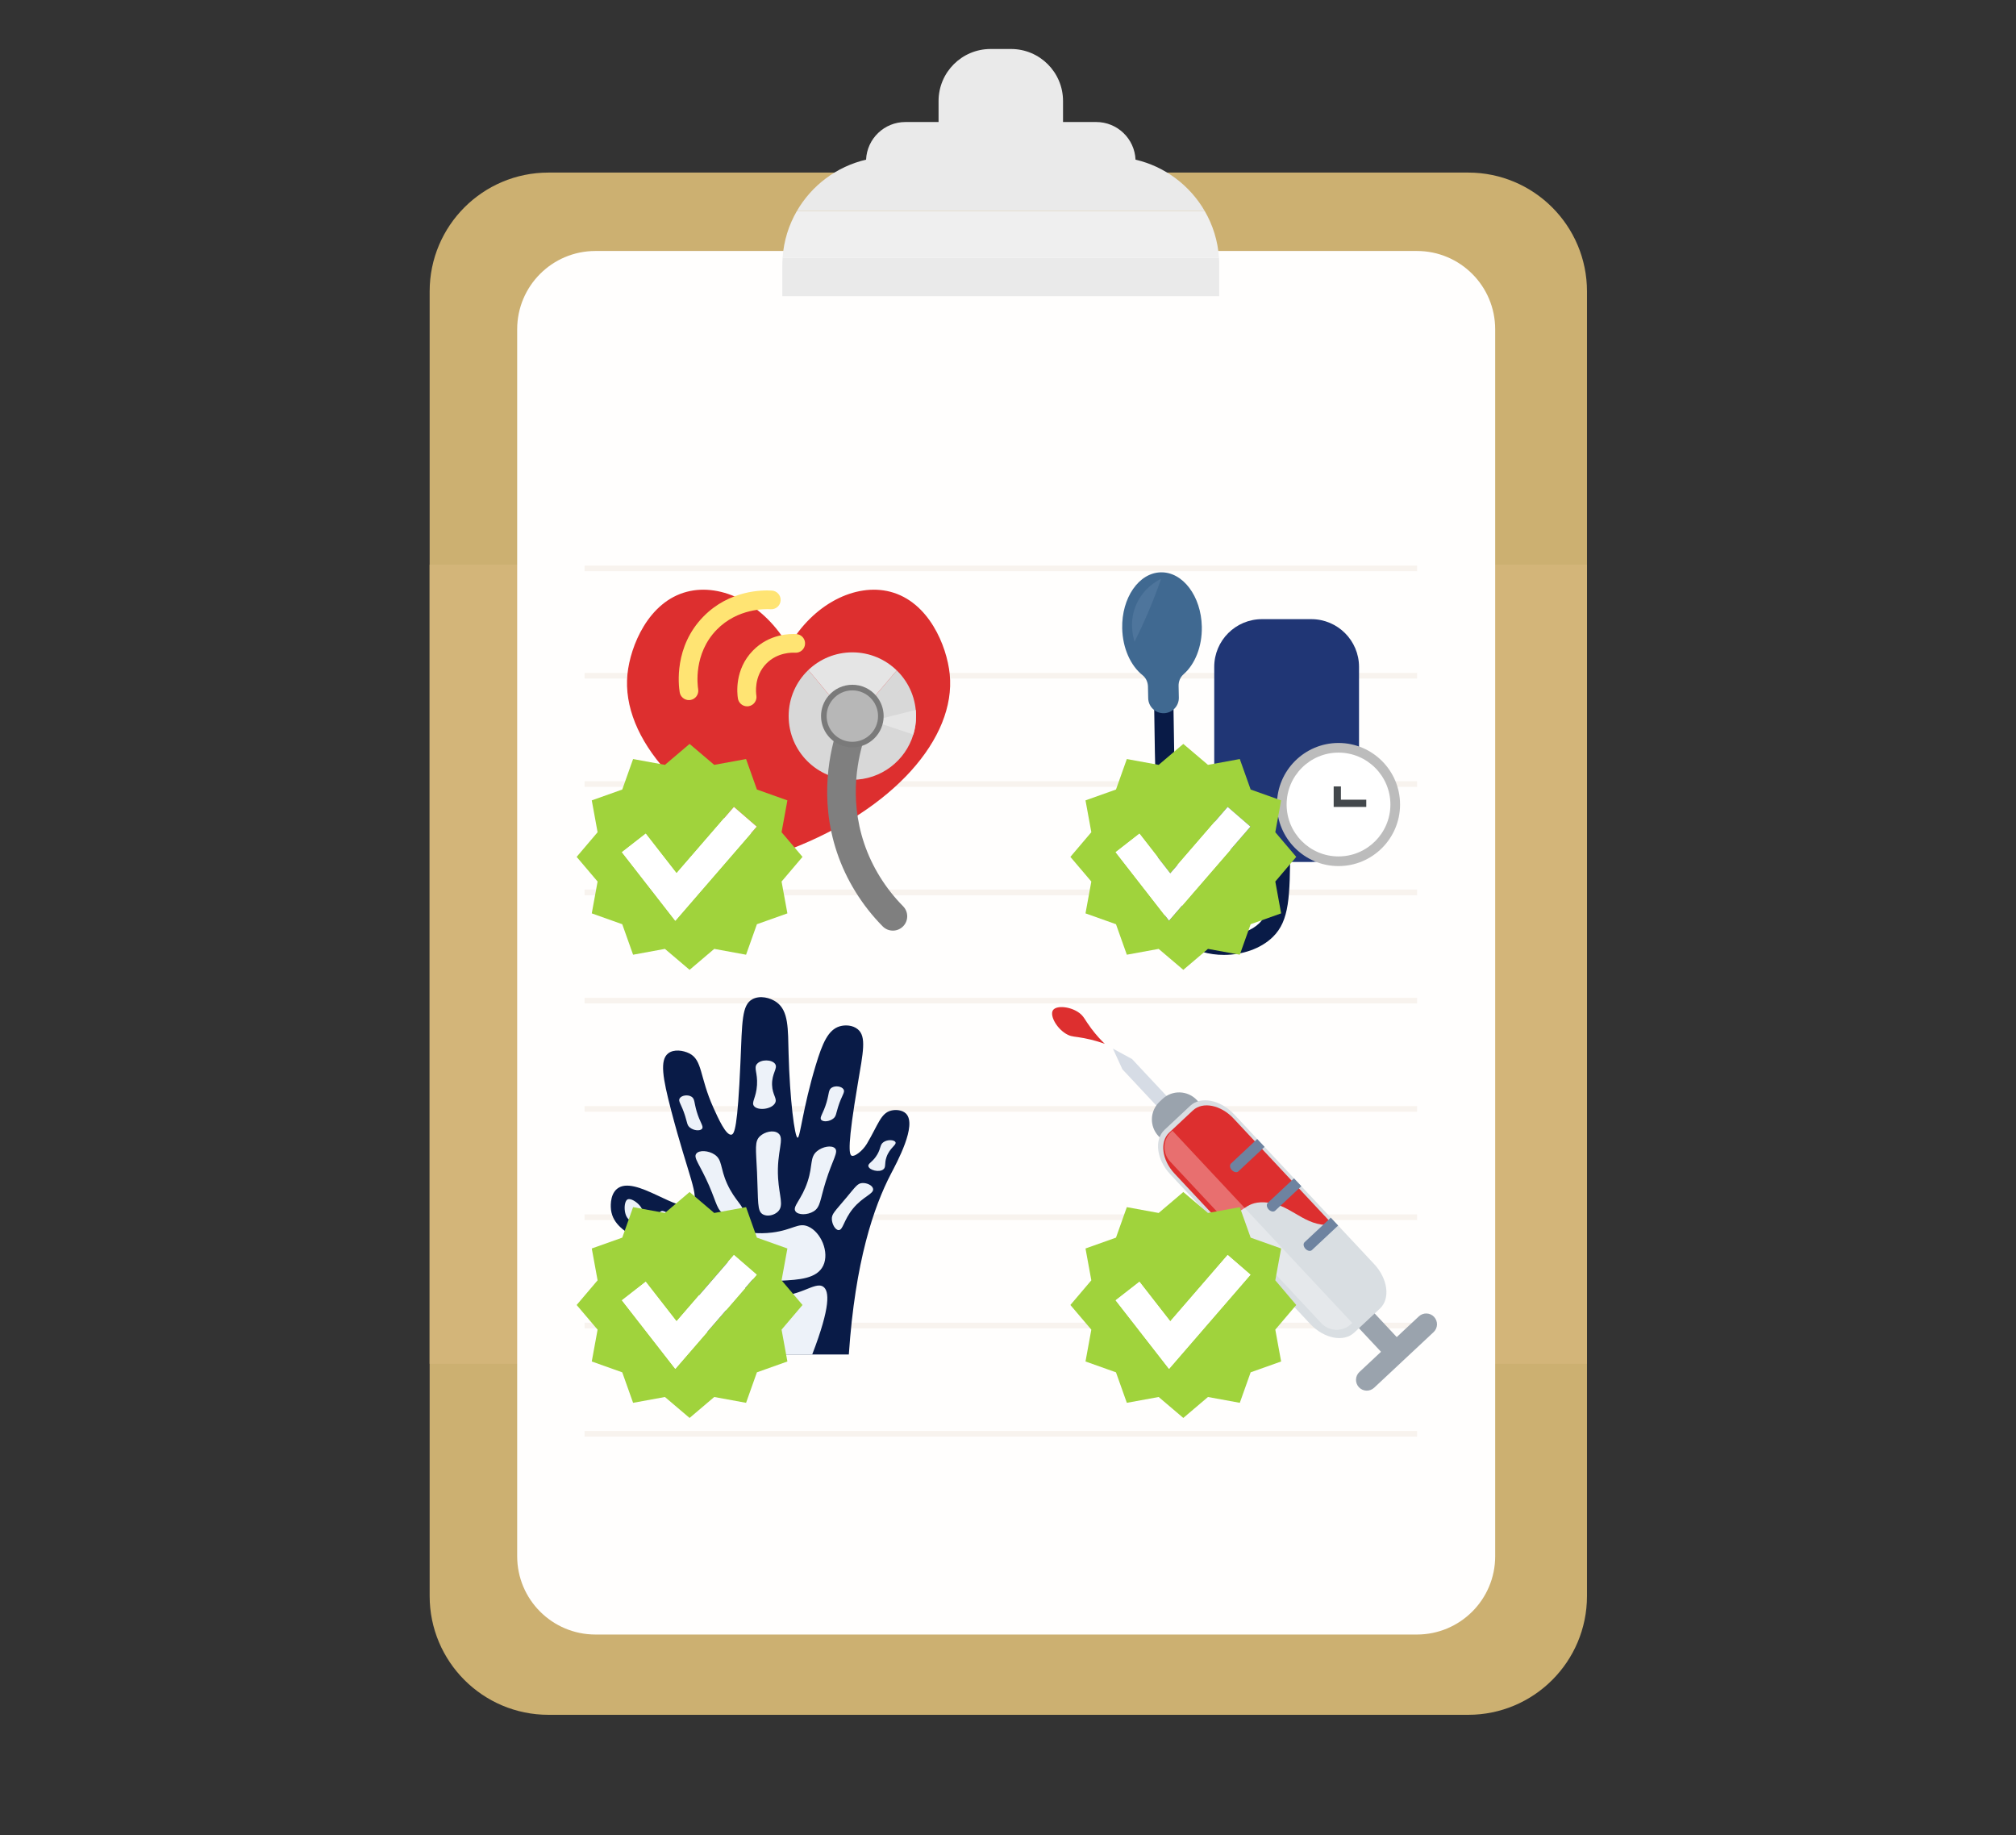 <?xml version="1.0" encoding="utf-8"?>
<!-- Generator: Adobe Illustrator 24.0.2, SVG Export Plug-In . SVG Version: 6.00 Build 0)  -->
<svg version="1.1" id="Layer_1" xmlns="http://www.w3.org/2000/svg" xmlns:xlink="http://www.w3.org/1999/xlink" x="0px" y="0px"
	 viewBox="0 0 1080 983" style="enable-background:new 0 0 1080 983;" xml:space="preserve">
<rect x="0" y="0" width="1080" height="983" fill="#333333" stroke="none"/>
<style type="text/css">
	.st0{fill:#CCB071;}
	.st1{fill:#D3B579;}
	.st2{fill:#FFFEFD;}
	.st3{opacity:0.26;}
	.st4{fill:#E5D3C3;}
	.st5{fill:#EAEAEA;}
	.st6{fill:#EFEFEF;}
	.st7{fill:#DD2F2F;}
	.st8{fill:#D8D8D8;}
	.st9{fill:#7F7F7F;}
	.st10{fill:#E5E5E5;}
	.st11{fill:#FFE473;}
	.st12{fill:#B7B7B7;}
	.st13{fill:#7A7A7A;}
	.st14{fill:#091B47;}
	.st15{fill:#203675;}
	.st16{fill:#406991;}
	.st17{fill:#FFFFFF;}
	.st18{fill:#BCBCBC;}
	.st19{fill:#43484C;}
	.st20{opacity:0.12;}
	.st21{fill:#BECDEA;}
	.st22{fill:#D6DCE5;}
	.st23{fill:#9AA3AD;}
	.st24{fill:#D9DEE2;}
	.st25{fill:#6E83A0;}
	.st26{opacity:0.31;fill:#FFFFFF;}
	.st27{fill:#A0D33C;}
	.st28{fill:#EDF2F9;}
</style>
<g>
	<path class="st0" d="M-281.83,852.07v698.72c0,35.15-28.49,63.64-63.64,63.64h-492.72c-35.15,0-63.64-28.49-63.64-63.64V852.07
		c0-35.15,28.49-63.64,63.64-63.64h492.72C-310.32,788.43-281.83,816.92-281.83,852.07z"/>
	<rect x="-901.83" y="998.43" class="st1" width="620" height="428"/>
	<path class="st2" d="M-372.94,1571.43h-440.07c-23.16,0-41.93-18.77-41.93-41.93V872.35c0-23.16,18.77-41.93,41.93-41.93h440.07
		c23.16,0,41.93,18.77,41.93,41.93v657.15C-331.01,1552.66-349.79,1571.43-372.94,1571.43z"/>
	<g class="st3">
		<g>
			<rect x="-818.83" y="998.93" class="st4" width="446" height="3"/>
		</g>
		<g>
			<rect x="-818.83" y="1056.43" class="st4" width="446" height="3"/>
		</g>
		<g>
			<rect x="-818.83" y="1114.43" class="st4" width="446" height="3"/>
		</g>
		<g>
			<rect x="-818.83" y="1172.43" class="st4" width="446" height="3"/>
		</g>
		<g>
			<rect x="-818.83" y="1230.43" class="st4" width="446" height="3"/>
		</g>
		<g>
			<rect x="-818.83" y="1288.43" class="st4" width="446" height="3"/>
		</g>
		<g>
			<rect x="-818.83" y="1346.43" class="st4" width="446" height="3"/>
		</g>
		<g>
			<rect x="-818.83" y="1404.43" class="st4" width="446" height="3"/>
		</g>
		<g>
			<rect x="-818.83" y="1462.43" class="st4" width="446" height="3"/>
		</g>
	</g>
	<g>
		<path class="st5" d="M-486.6,809.04h-218.52c7.91-13.69,21.26-23.85,37.09-27.53c0.49-11.22,9.74-20.16,21.08-20.16h17.75v-11.24
			c0-15.4,12.48-27.87,27.88-27.87h10.93c15.4,0,27.87,12.48,27.87,27.87v11.24h17.76c11.34,0,20.58,8.94,21.08,20.16
			C-507.86,785.19-494.51,795.35-486.6,809.04z"/>
		<path class="st5" d="M-478.83,838.06v16.56h-234.06v-16.56c0-1.37,0.04-2.71,0.14-4.06h233.78
			C-478.88,835.34-478.83,836.69-478.83,838.06z"/>
		<path class="st6" d="M-478.97,834h-233.78c0.62-9.05,3.32-17.52,7.63-24.96h218.52C-482.29,816.47-479.59,824.95-478.97,834z"/>
	</g>
</g>
<g>
	<g>
		<path class="st7" d="M-633.22,1034.07c-1.53-15.12-11.22-38.8-31.88-44.14c-18.68-4.83-41.46,6.61-54.44,29.4
			c-12.98-22.79-35.76-34.23-54.44-29.4c-20.65,5.34-30.35,29.01-31.88,44.14c-3.46,34.31,30.3,72.6,85.58,93.83v0.57
			c0.25-0.09,0.49-0.19,0.73-0.29c0.25,0.09,0.49,0.19,0.73,0.29v-0.57C-663.52,1106.67-629.75,1068.38-633.22,1034.07z"/>
	</g>
	<g>
		<path class="st8" d="M-651.26,1056.52c0,3.44-0.51,6.77-1.46,9.9c-4.24,14.02-17.26,24.22-32.66,24.22
			c-18.85,0-34.13-15.28-34.13-34.12c0-9.7,4.04-18.46,10.55-24.67l13.11,15.74c2.52-2.96,6.27-4.84,10.47-4.84
			c4.22,0,8,1.9,10.52,4.9l13.28-15.57c1.69,1.64,3.21,3.46,4.53,5.43c2.55,3.78,4.35,8.11,5.21,12.77
			c0.18,0.97,0.32,1.96,0.41,2.96C-651.31,1054.32-651.26,1055.42-651.26,1056.52z"/>
	</g>
	<g>
		<path class="st9" d="M-663.67,1171.43c-1.98,0-3.96-0.76-5.46-2.28c-11.1-11.24-19.58-24.96-24.51-39.66
			c-9.73-29.02-3.74-54.86,0.69-67.68c1.39-4.01,5.76-6.13,9.76-4.74c4.01,1.39,6.13,5.76,4.74,9.76
			c-3.8,10.97-8.93,33.07-0.64,57.78c4.19,12.49,11.41,24.17,20.88,33.75c2.98,3.02,2.95,7.88-0.07,10.85
			C-659.78,1170.69-661.73,1171.43-663.67,1171.43z"/>
	</g>
	<g>
		<path class="st10" d="M-661.58,1032.08l-13.28,15.57c-2.52-3-6.3-4.9-10.52-4.9c-4.2,0-7.96,1.88-10.47,4.84l-13.11-15.74
			c6.12-5.85,14.43-9.46,23.58-9.46C-676.12,1022.39-667.72,1026.09-661.58,1032.08z"/>
	</g>
	<g>
		<path class="st11" d="M-741.76,1051.3c-2.41,0-4.53-1.75-4.93-4.2c-0.41-2.5-1.93-15.47,8.04-25.66
			c8.84-9.04,20.04-9.04,23.26-8.84c2.76,0.18,4.85,2.56,4.67,5.32c-0.18,2.76-2.56,4.85-5.32,4.67c-1.53-0.1-9.45-0.29-15.45,5.85
			c-6.74,6.89-5.48,16.03-5.31,17.05c0.44,2.73-1.41,5.3-4.14,5.75C-741.22,1051.28-741.5,1051.3-741.76,1051.3z"/>
	</g>
	<g>
		<path class="st11" d="M-772.95,1047.96c-2.41,0-4.53-1.75-4.93-4.2c-0.64-3.94-3.05-24.43,12.68-40.51
			c13.94-14.25,31.63-14.27,36.72-13.94c2.76,0.18,4.85,2.56,4.67,5.32c-0.18,2.76-2.56,4.84-5.32,4.67
			c-2.86-0.19-17.67-0.54-28.9,10.95c-12.62,12.91-10.26,29.99-9.95,31.9c0.44,2.73-1.41,5.3-4.14,5.75
			C-772.41,1047.94-772.68,1047.96-772.95,1047.96z"/>
	</g>
	<g>
		<path class="st10" d="M-651.26,1056.52c0,3.44-0.51,6.77-1.46,9.9l-21.97-7.36l23.27-5.83
			C-651.31,1054.32-651.26,1055.42-651.26,1056.52z"/>
	</g>
	<g>
		<g>
			<path class="st12" d="M-685.38,1071.79c-8.42,0-15.27-6.85-15.27-15.27c0-3.64,1.3-7.16,3.67-9.91
				c2.89-3.41,7.12-5.36,11.61-5.36c4.51,0,8.77,1.98,11.67,5.43c2.32,2.75,3.6,6.24,3.6,9.84
				C-670.12,1064.94-676.96,1071.79-685.38,1071.79z"/>
			<path class="st13" d="M-685.38,1042.75c4.22,0,8,1.9,10.52,4.9c2.02,2.4,3.24,5.49,3.24,8.88c0,7.6-6.17,13.77-13.77,13.77
				c-7.61,0-13.77-6.17-13.77-13.77c0-3.41,1.24-6.53,3.3-8.94C-693.34,1044.62-689.58,1042.75-685.38,1042.75 M-685.38,1039.75
				c-4.93,0-9.58,2.15-12.76,5.9c-2.59,3.01-4.02,6.88-4.02,10.88c0,9.25,7.53,16.77,16.77,16.77c9.25,0,16.77-7.52,16.77-16.77
				c0-3.95-1.4-7.79-3.95-10.81C-675.76,1041.92-680.43,1039.75-685.38,1039.75L-685.38,1039.75z"/>
		</g>
	</g>
</g>
<g>
	<g>
		<g>
			<path class="st14" d="M-486.31,1184.43c-7.95,0-15.84-2.14-21.85-6.55c-12.19-8.94-13.16-23.78-14.39-69.32
				c-0.59-21.88-1.03-44.09-1.29-66.02l10.34-0.13c0.27,21.87,0.7,44.03,1.29,65.86c1.18,43.78,2.34,55.52,10.17,61.26
				c9.38,6.88,26.57,5.83,34.7-2.11c5.9-5.76,6-17.31,6.2-40.31c0.08-9.32-0.35-18.7-1.27-27.88l10.29-1.03
				c0.96,9.55,1.4,19.31,1.32,29.01c-0.22,25.86-0.34,38.84-9.32,47.61C-466.59,1181.15-476.49,1184.43-486.31,1184.43z"/>
		</g>
	</g>
	<g>
		<path class="st15" d="M-439.53,1134.66h-26.41c-14.13,0-25.58-11.45-25.58-25.58v-78.89c0-14.13,11.45-25.58,25.58-25.58h26.41
			c14.13,0,25.58,11.45,25.58,25.58v78.89C-413.95,1123.2-425.4,1134.66-439.53,1134.66z"/>
	</g>
	<g>
		<path class="st16" d="M-498.17,1008.61c-0.35-16.31-10.17-29.33-21.95-29.08c-11.78,0.25-21.05,13.67-20.7,29.98
			c0.23,10.74,4.57,20.06,10.88,25.09c1.84,1.47,2.87,3.74,2.92,6.1l0.13,6.26c0.1,4.53,3.85,8.13,8.38,8.03l0,0
			c4.53-0.1,8.13-3.85,8.03-8.38l-0.13-6.26c-0.05-2.36,0.88-4.67,2.66-6.22C-501.89,1028.84-497.94,1019.35-498.17,1008.61z"/>
	</g>
	<g>
		<g>
			<circle class="st17" cx="-424.94" cy="1103.89" r="30.38"/>
			<path class="st18" d="M-424.94,1136.86c-18.18,0-32.97-14.79-32.97-32.97s14.79-32.97,32.97-32.97
				c18.18,0,32.97,14.79,32.97,32.97S-406.76,1136.86-424.94,1136.86z M-424.94,1076.09c-15.33,0-27.8,12.47-27.8,27.8
				s12.47,27.8,27.8,27.8c15.33,0,27.8-12.47,27.8-27.8S-409.61,1076.09-424.94,1076.09z"/>
		</g>
		<g>
			<polygon class="st19" points="-410.07,1105.18 -427.53,1105.18 -427.53,1094.19 -423.65,1094.19 -423.65,1101.31 
				-410.07,1101.31 			"/>
		</g>
	</g>
	<g class="st20">
		<path class="st21" d="M-534.19,1016.62c-0.64-1.95-3.36-10.98,1.29-20.69c3.95-8.24,10.79-11.89,12.93-12.93
			c-1.86,5.35-4,10.97-6.46,16.81C-528.97,1005.82-531.58,1011.42-534.19,1016.62z"/>
	</g>
</g>
<g>
	<g>
		<path class="st22" d="M-545.79,1234.64C-545.79,1234.64-545.79,1234.64-545.79,1234.64l5.06,11.04l54.32,58.06
			c2.18,2.33,5.17,3.06,6.69,1.65c1.52-1.42,0.98-4.45-1.2-6.78l-54.66-58.43L-545.79,1234.64z"/>
		<g>
			
				<rect x="-411.69" y="1366.64" transform="matrix(0.73 -0.683 0.683 0.73 -1055.191 96.087)" class="st23" width="11.54" height="35.26"/>
		</g>
		<g>
			<path class="st23" d="M-374.01,1386.47l-31.84,29.78c-2.33,2.18-5.98,2.06-8.16-0.27s-2.06-5.98,0.27-8.16l31.84-29.78
				c2.33-2.18,5.98-2.06,8.16,0.27C-371.56,1380.64-371.68,1384.29-374.01,1386.47z"/>
		</g>
		<g>
			<path class="st23" d="M-494.7,1287.8l-1.56,1.46c-5.26,4.92-13.5,4.64-18.42-0.61l-6.72-7.18c-4.92-5.26-4.64-13.5,0.61-18.42
				l1.56-1.46c5.26-4.92,13.5-4.64,18.42,0.61l6.72,7.18C-489.17,1274.63-489.45,1282.88-494.7,1287.8z"/>
		</g>
		<g>
			<g>
				<path class="st24" d="M-480.77,1269.92l74.91,80.08c7.38,7.88,8.77,18.56,3.11,23.85l-13.79,12.9
					c-5.66,5.29-16.22,3.19-23.59-4.69l-74.91-80.08c-7.38-7.88-8.77-18.56-3.11-23.85l13.79-12.9
					C-498.7,1259.93-488.14,1262.03-480.77,1269.92z"/>
			</g>
			<path class="st7" d="M-481.18,1272.04l53.29,56.96c-1.33,0.13-2.66,0.16-3.98,0.09c-13.09-0.75-19.36-11.65-32.85-12.15
				c-11.25-0.42-10.88,7.02-21.32,7c-2.09,0-4.32-0.3-6.62-0.87l-20.1-21.49c-6.8-7.27-8.08-17.1-2.87-21.98l12.71-11.89
				C-497.7,1262.84-487.97,1264.77-481.18,1272.04z"/>
			<g>
				<path class="st25" d="M-468.5,1283.03l3.94,4.21l-14.04,13.14c-0.84,0.78-2.39,0.47-3.48-0.69c-1.09-1.17-1.3-2.74-0.46-3.52
					L-468.5,1283.03z"/>
			</g>
			<g>
				<path class="st25" d="M-448.79,1304.1l3.94,4.21l-14.04,13.14c-0.84,0.78-2.39,0.47-3.48-0.69c-1.09-1.17-1.3-2.74-0.46-3.52
					L-448.79,1304.1z"/>
			</g>
			<g>
				<path class="st25" d="M-429.08,1325.17l3.94,4.21l-14.04,13.14c-0.84,0.78-2.39,0.47-3.48-0.69c-1.09-1.17-1.3-2.74-0.46-3.52
					L-429.08,1325.17z"/>
			</g>
			<path class="st26" d="M-417.57,1381.57l-0.68,0.63c-4.54,4.25-11.66,4.01-15.91-0.53l-80.98-86.56
				c-4.25-4.54-4.01-11.66,0.53-15.91l0.68-0.63L-417.57,1381.57z"/>
		</g>
	</g>
	<path class="st7" d="M-550.15,1232.07c-2.46-0.89-6.27-2.12-11.06-3.04c-5.11-0.98-6.37-0.66-8.72-1.8
		c-5.71-2.77-9.92-10.28-7.97-13.19c1.83-2.74,9.5-2,14.15,1.51c2.5,1.88,2.81,3.56,6.35,8.29
		C-554.63,1227.54-551.98,1230.3-550.15,1232.07z"/>
</g>
<g>
	<path class="st0" d="M850.17,156.07v698.72c0,35.15-28.49,63.64-63.64,63.64H293.81c-35.15,0-63.64-28.49-63.64-63.64V156.07
		c0-35.15,28.49-63.64,63.64-63.64h492.72C821.68,92.43,850.17,120.92,850.17,156.07z"/>
	<rect x="230.17" y="302.43" class="st1" width="620" height="428"/>
	<path class="st2" d="M759.06,875.43H318.99c-23.16,0-41.93-18.77-41.93-41.93V176.35c0-23.16,18.77-41.93,41.93-41.93h440.07
		c23.16,0,41.93,18.77,41.93,41.93V833.5C800.99,856.66,782.21,875.43,759.06,875.43z"/>
	<g class="st3">
		<g>
			<rect x="313.17" y="302.93" class="st4" width="446" height="3"/>
		</g>
		<g>
			<rect x="313.17" y="360.43" class="st4" width="446" height="3"/>
		</g>
		<g>
			<rect x="313.17" y="418.43" class="st4" width="446" height="3"/>
		</g>
		<g>
			<rect x="313.17" y="476.43" class="st4" width="446" height="3"/>
		</g>
		<g>
			<rect x="313.17" y="534.43" class="st4" width="446" height="3"/>
		</g>
		<g>
			<rect x="313.17" y="592.43" class="st4" width="446" height="3"/>
		</g>
		<g>
			<rect x="313.17" y="650.43" class="st4" width="446" height="3"/>
		</g>
		<g>
			<rect x="313.17" y="708.43" class="st4" width="446" height="3"/>
		</g>
		<g>
			<rect x="313.17" y="766.43" class="st4" width="446" height="3"/>
		</g>
	</g>
	<g>
		<path class="st5" d="M645.4,113.04H426.88c7.91-13.69,21.26-23.85,37.09-27.53c0.49-11.22,9.74-20.16,21.08-20.16h17.75V54.11
			c0-15.4,12.48-27.87,27.88-27.87h10.93c15.4,0,27.87,12.48,27.87,27.87v11.24h17.76c11.34,0,20.58,8.94,21.08,20.16
			C624.14,89.19,637.49,99.35,645.4,113.04z"/>
		<path class="st5" d="M653.17,142.06v16.56H419.11v-16.56c0-1.37,0.04-2.71,0.14-4.06h233.78
			C653.12,139.34,653.17,140.69,653.17,142.06z"/>
		<path class="st6" d="M653.03,138H419.25c0.62-9.05,3.32-17.52,7.63-24.96H645.4C649.71,120.47,652.41,128.95,653.03,138z"/>
	</g>
</g>
<g>
	<g>
		<path class="st7" d="M508.78,361.07c-1.53-15.12-11.22-38.8-31.88-44.14c-18.68-4.83-41.46,6.61-54.44,29.4
			c-12.98-22.79-35.76-34.23-54.44-29.4c-20.65,5.34-30.35,29.01-31.88,44.14c-3.46,34.31,30.3,72.6,85.58,93.83v0.57
			c0.25-0.09,0.49-0.19,0.73-0.29c0.25,0.09,0.49,0.19,0.73,0.29v-0.57C478.48,433.67,512.25,395.38,508.78,361.07z"/>
	</g>
	<g>
		<path class="st8" d="M490.74,383.52c0,3.44-0.51,6.77-1.46,9.9c-4.24,14.02-17.26,24.22-32.66,24.22
			c-18.85,0-34.13-15.28-34.13-34.12c0-9.7,4.04-18.46,10.55-24.67l13.11,15.74c2.52-2.96,6.27-4.84,10.47-4.84
			c4.22,0,8,1.9,10.52,4.9l13.28-15.57c1.69,1.64,3.21,3.46,4.53,5.43c2.55,3.78,4.35,8.11,5.21,12.77
			c0.18,0.97,0.32,1.96,0.41,2.96C490.69,381.32,490.74,382.42,490.74,383.52z"/>
	</g>
	<g>
		<path class="st9" d="M478.33,498.43c-1.98,0-3.96-0.76-5.46-2.28c-11.1-11.24-19.58-24.96-24.51-39.66
			c-9.73-29.02-3.74-54.86,0.69-67.68c1.39-4.01,5.76-6.13,9.76-4.74c4.01,1.39,6.13,5.76,4.74,9.76
			c-3.8,10.97-8.93,33.07-0.64,57.78c4.19,12.49,11.41,24.17,20.88,33.75c2.98,3.02,2.95,7.88-0.07,10.85
			C482.22,497.69,480.27,498.43,478.33,498.43z"/>
	</g>
	<g>
		<path class="st10" d="M480.42,359.08l-13.28,15.57c-2.52-3-6.3-4.9-10.52-4.9c-4.2,0-7.96,1.88-10.47,4.84l-13.11-15.74
			c6.12-5.85,14.43-9.46,23.58-9.46C465.88,349.39,474.28,353.09,480.42,359.08z"/>
	</g>
	<g>
		<path class="st11" d="M400.24,378.3c-2.41,0-4.53-1.75-4.93-4.2c-0.41-2.5-1.93-15.47,8.04-25.66c8.83-9.04,20.04-9.04,23.26-8.84
			c2.76,0.18,4.85,2.56,4.67,5.32c-0.18,2.76-2.56,4.85-5.32,4.67c-1.53-0.1-9.45-0.29-15.45,5.85c-6.74,6.89-5.48,16.03-5.31,17.05
			c0.44,2.73-1.41,5.3-4.14,5.75C400.78,378.28,400.5,378.3,400.24,378.3z"/>
	</g>
	<g>
		<path class="st11" d="M369.05,374.96c-2.41,0-4.53-1.75-4.93-4.2c-0.64-3.94-3.05-24.43,12.68-40.51
			c13.94-14.25,31.63-14.27,36.72-13.94c2.76,0.18,4.85,2.56,4.67,5.32c-0.18,2.76-2.56,4.84-5.32,4.67
			c-2.86-0.19-17.67-0.54-28.9,10.95c-12.62,12.91-10.26,29.99-9.95,31.9c0.44,2.73-1.41,5.3-4.13,5.75
			C369.59,374.94,369.32,374.96,369.05,374.96z"/>
	</g>
	<g>
		<path class="st10" d="M490.74,383.52c0,3.44-0.51,6.77-1.46,9.9l-21.97-7.36l23.27-5.83
			C490.69,381.32,490.74,382.42,490.74,383.52z"/>
	</g>
	<g>
		<g>
			<path class="st12" d="M456.62,398.79c-8.42,0-15.27-6.85-15.27-15.27c0-3.64,1.3-7.16,3.67-9.91c2.89-3.41,7.12-5.36,11.61-5.36
				c4.51,0,8.77,1.98,11.67,5.43c2.32,2.75,3.6,6.24,3.6,9.84C471.88,391.94,465.04,398.79,456.62,398.79z"/>
			<path class="st13" d="M456.62,369.75c4.22,0,8,1.9,10.52,4.9c2.02,2.4,3.24,5.49,3.24,8.88c0,7.6-6.17,13.77-13.77,13.77
				c-7.61,0-13.77-6.17-13.77-13.77c0-3.41,1.24-6.53,3.3-8.94C448.66,371.62,452.42,369.75,456.62,369.75 M456.62,366.75
				c-4.93,0-9.58,2.15-12.76,5.9c-2.59,3.01-4.02,6.88-4.02,10.88c0,9.25,7.53,16.77,16.77,16.77c9.25,0,16.77-7.52,16.77-16.77
				c0-3.95-1.4-7.79-3.95-10.81C466.24,368.92,461.57,366.75,456.62,366.75L456.62,366.75z"/>
		</g>
	</g>
</g>
<g>
	<g>
		<g>
			<path class="st14" d="M655.69,511.43c-7.95,0-15.84-2.14-21.85-6.55c-12.19-8.94-13.16-23.78-14.39-69.32
				c-0.59-21.88-1.03-44.09-1.29-66.02l10.34-0.13c0.27,21.87,0.7,44.03,1.29,65.86c1.18,43.78,2.34,55.52,10.17,61.26
				c9.38,6.88,26.57,5.83,34.7-2.11c5.9-5.76,6-17.31,6.2-40.31c0.08-9.32-0.35-18.7-1.27-27.88l10.29-1.03
				c0.96,9.55,1.4,19.31,1.32,29.01c-0.22,25.86-0.34,38.84-9.32,47.61C675.41,508.15,665.51,511.43,655.69,511.43z"/>
		</g>
	</g>
	<g>
		<path class="st15" d="M702.47,461.66h-26.41c-14.13,0-25.58-11.45-25.58-25.58v-78.89c0-14.13,11.45-25.58,25.58-25.58h26.41
			c14.13,0,25.58,11.45,25.58,25.58v78.89C728.05,450.2,716.6,461.66,702.47,461.66z"/>
	</g>
	<g>
		<path class="st16" d="M643.83,335.61c-0.35-16.31-10.17-29.33-21.95-29.08c-11.78,0.25-21.05,13.67-20.7,29.98
			c0.23,10.74,4.57,20.06,10.88,25.09c1.84,1.47,2.87,3.74,2.92,6.1l0.13,6.26c0.1,4.53,3.85,8.13,8.38,8.03l0,0
			c4.53-0.1,8.13-3.85,8.03-8.38l-0.13-6.26c-0.05-2.36,0.88-4.67,2.66-6.22C640.11,355.84,644.06,346.35,643.83,335.61z"/>
	</g>
	<g>
		<g>
			<circle class="st17" cx="717.06" cy="430.89" r="30.38"/>
			<path class="st18" d="M717.06,463.86c-18.18,0-32.97-14.79-32.97-32.97c0-18.18,14.79-32.97,32.97-32.97
				c18.18,0,32.97,14.79,32.97,32.97C750.03,449.07,735.24,463.86,717.06,463.86z M717.06,403.09c-15.33,0-27.8,12.47-27.8,27.8
				c0,15.33,12.47,27.8,27.8,27.8c15.33,0,27.8-12.47,27.8-27.8C744.86,415.56,732.39,403.09,717.06,403.09z"/>
		</g>
		<g>
			<polygon class="st19" points="731.93,432.18 714.47,432.18 714.47,421.19 718.35,421.19 718.35,428.31 731.93,428.31 			"/>
		</g>
	</g>
	<g class="st20">
		<path class="st21" d="M607.81,343.62c-0.64-1.95-3.36-10.98,1.29-20.69c3.95-8.24,10.79-11.89,12.93-12.93
			c-1.86,5.35-4,10.97-6.46,16.81C613.03,332.82,610.42,338.42,607.81,343.62z"/>
	</g>
</g>
<g>
	<g>
		<path class="st22" d="M596.21,561.64C596.21,561.64,596.21,561.64,596.21,561.64l5.06,11.04l54.32,58.06
			c2.18,2.33,5.17,3.06,6.69,1.65c1.52-1.42,0.98-4.45-1.2-6.78l-54.66-58.43L596.21,561.64z"/>
		<g>
			
				<rect x="730.31" y="693.64" transform="matrix(0.73 -0.683 0.683 0.73 -287.369 694.733)" class="st23" width="11.54" height="35.26"/>
		</g>
		<g>
			<path class="st23" d="M767.99,713.47l-31.84,29.78c-2.33,2.18-5.98,2.06-8.16-0.27c-2.18-2.33-2.06-5.98,0.27-8.16l31.84-29.78
				c2.33-2.18,5.98-2.06,8.16,0.27C770.44,707.64,770.32,711.29,767.99,713.47z"/>
		</g>
		<g>
			<path class="st23" d="M647.3,614.8l-1.56,1.46c-5.26,4.92-13.5,4.64-18.42-0.61l-6.72-7.18c-4.92-5.26-4.64-13.5,0.61-18.42
				l1.56-1.46c5.26-4.92,13.5-4.64,18.42,0.61l6.72,7.18C652.83,601.63,652.55,609.88,647.3,614.8z"/>
		</g>
		<g>
			<g>
				<path class="st24" d="M661.23,596.92l74.91,80.08c7.38,7.88,8.77,18.56,3.11,23.85l-13.79,12.9
					c-5.66,5.29-16.22,3.19-23.59-4.69l-74.91-80.08c-7.38-7.88-8.77-18.56-3.11-23.85l13.79-12.9
					C643.3,586.93,653.86,589.03,661.23,596.92z"/>
			</g>
			<path class="st7" d="M660.82,599.04L714.11,656c-1.33,0.13-2.66,0.16-3.98,0.09c-13.09-0.75-19.36-11.65-32.85-12.15
				c-11.25-0.42-10.88,7.02-21.32,7c-2.09,0-4.32-0.3-6.62-0.87l-20.1-21.49c-6.8-7.27-8.08-17.1-2.87-21.98l12.71-11.89
				C644.3,589.84,654.03,591.77,660.82,599.04z"/>
			<g>
				<path class="st25" d="M673.5,610.03l3.94,4.21l-14.04,13.14c-0.84,0.78-2.39,0.47-3.48-0.69c-1.09-1.17-1.3-2.74-0.46-3.52
					L673.5,610.03z"/>
			</g>
			<g>
				<path class="st25" d="M693.21,631.1l3.94,4.21l-14.04,13.14c-0.84,0.78-2.39,0.47-3.48-0.69c-1.09-1.17-1.3-2.74-0.46-3.52
					L693.21,631.1z"/>
			</g>
			<g>
				<path class="st25" d="M712.92,652.17l3.94,4.21l-14.04,13.14c-0.84,0.78-2.39,0.47-3.48-0.69c-1.09-1.17-1.3-2.74-0.46-3.52
					L712.92,652.17z"/>
			</g>
			<path class="st26" d="M724.43,708.57l-0.68,0.63c-4.54,4.25-11.66,4.01-15.91-0.53l-80.98-86.56
				c-4.25-4.54-4.01-11.66,0.53-15.91l0.68-0.63L724.43,708.57z"/>
		</g>
	</g>
	<path class="st7" d="M591.85,559.07c-2.46-0.89-6.27-2.12-11.06-3.04c-5.11-0.98-6.37-0.66-8.72-1.8
		c-5.71-2.77-9.92-10.28-7.97-13.19c1.83-2.74,9.5-2,14.15,1.51c2.5,1.88,2.81,3.56,6.35,8.29
		C587.37,554.54,590.02,557.3,591.85,559.07z"/>
</g>
<g>
	<path class="st27" d="M429.92,458.93l-11.22-13.21l3.12-17.05l-16.33-5.81l-5.81-16.33l-17.05,3.12l-13.21-11.22l-13.21,11.22
		l-17.05-3.12l-5.81,16.33l-16.33,5.81l3.12,17.05l-11.22,13.21l11.22,13.21l-3.12,17.05l16.33,5.81l5.81,16.33l17.05-3.12
		l13.21,11.22l13.21-11.22l17.05,3.12l5.81-16.33l16.33-5.81l-3.12-17.05L429.92,458.93z M361.77,493.14l-28.6-36.71l12.74-9.93
		l16.51,21.2l30.75-35.54l12.22,10.57L361.77,493.14z"/>
	<polygon class="st17" points="362.43,467.69 345.92,446.5 333.18,456.42 361.77,493.14 405.39,442.72 393.18,432.15 	"/>
</g>
<g>
	<path class="st27" d="M694.42,458.93l-11.22-13.21l3.12-17.05l-16.33-5.81l-5.81-16.33l-17.05,3.12l-13.21-11.22l-13.21,11.22
		l-17.05-3.12l-5.81,16.33l-16.33,5.81l3.12,17.05l-11.22,13.21l11.22,13.21l-3.12,17.05l16.33,5.81l5.81,16.33l17.05-3.12
		l13.21,11.22l13.21-11.22l17.05,3.12l5.81-16.33l16.33-5.81l-3.12-17.05L694.42,458.93z M626.27,493.14l-28.6-36.71l12.74-9.93
		l16.51,21.2l30.75-35.54l12.22,10.57L626.27,493.14z"/>
	<polygon class="st17" points="626.93,467.69 610.42,446.5 597.68,456.42 626.27,493.14 669.89,442.72 657.68,432.15 	"/>
</g>
<g>
	<path class="st27" d="M694.42,698.93l-11.22-13.21l3.12-17.05l-16.33-5.81l-5.81-16.33l-17.05,3.12l-13.21-11.22l-13.21,11.22
		l-17.05-3.12l-5.81,16.33l-16.33,5.81l3.12,17.05l-11.22,13.21l11.22,13.21l-3.12,17.05l16.33,5.81l5.81,16.33l17.05-3.12
		l13.21,11.22l13.21-11.22l17.05,3.12l5.81-16.33l16.33-5.81l-3.12-17.05L694.42,698.93z M626.27,733.14l-28.6-36.71l12.74-9.93
		l16.51,21.2l30.75-35.54l12.22,10.57L626.27,733.14z"/>
	<polygon class="st17" points="626.93,707.69 610.42,686.5 597.68,696.42 626.27,733.14 669.89,682.72 657.68,672.15 	"/>
</g>
<g>
	<path class="st14" d="M-642.7,1311.97c-9.19,17.68-19.16,46.76-22.57,96.76h-75.8c1.33-23.07-4.97-35.96-11.29-43.55
		c-14.35-17.24-38.27-18.46-40.31-33.86c-0.09-0.72-0.93-7.87,3.22-11.29c9.58-7.88,33.57,14.08,40.31,8.07
		c4.19-3.73-2.09-14.77-11.29-49.99c-4.57-17.54-6.21-27.05-1.61-30.64c3.01-2.36,8.03-1.63,11.29,0
		c7.17,3.59,5.47,12.52,12.9,29.03c2.63,5.83,6.77,15.04,9.68,14.51c1.62-0.29,3.33-3.69,4.84-38.7
		c0.94-21.84,0.68-30.79,6.44-33.86c3.97-2.12,9.44-0.88,12.91,1.61c6.49,4.68,6.1,14.15,6.44,27.42
		c0.63,24.38,3.27,45.09,4.84,45.15c1.38,0.06,2.73-15.67,9.68-38.7c3.6-11.93,6.68-19.13,12.9-20.96c2.94-0.86,6.97-0.65,9.68,1.61
		c4.69,3.93,2.85,12.2,0,29.03c-5.6,33.07-4.82,38.14-3.22,38.7c1.58,0.56,5.73-2.62,7.89-6.17c0.07-0.09,0.11-0.16,0.18-0.27
		c6.08-10.28,7.42-16.32,12.9-17.74c2.49-0.65,6.07-0.4,8.07,1.61C-628.54,1285.87-639.63,1306.05-642.7,1311.97z"/>
	<path class="st28" d="M-684.88,1408.72h-40.4c-8.31-27.66-7.04-36.03-3.69-37.89c3.8-2.13,8.66,5.03,20.96,6.44
		c15.75,1.81,24.37-8.04,29.03-4.83C-675.73,1374.68-674.93,1382.93-684.88,1408.72z"/>
	<path class="st28" d="M-732.2,1343.41c-3.5,3.98-0.51,13.74,4.84,19.35c7.08,7.44,17.62,6.88,25.8,6.45
		c9.5-0.5,19.21-1.01,22.58-8.06c3.42-7.18-1.23-18.01-8.06-20.96c-5.32-2.3-8.12,1.84-19.35,3.23
		C-721.5,1345.28-728.58,1339.29-732.2,1343.41z"/>
	<path class="st28" d="M-741.87,1351.48c3.31-3.17,2.36-11.56-1.61-14.51c-3.09-2.29-5.82,0.31-12.9-1.61
		c-5.77-1.56-7.92-4.36-9.68-3.23c-1.95,1.26-1.56,6.19,0,9.68C-761.87,1351.15-746.66,1356.07-741.87,1351.48z"/>
	<path class="st28" d="M-783.8,1325.67c2.33-1.16,9.25,4.1,8.06,8.06c-0.7,2.34-4.16,4.07-6.45,3.23
		C-786.07,1335.53-786.13,1326.84-783.8,1325.67z"/>
	<path class="st28" d="M-746.98,1301.16c1.57-2.03,6.56-1.67,9.8,0.5c4.23,2.84,2.88,7.07,6.64,15.47
		c4.26,9.53,9.74,12.51,8.24,15.29c-1.22,2.26-6.16,2.74-9.61,1.1c-3.95-1.87-4.03-5.59-8.24-15.29
		C-745.08,1306.91-748.71,1303.39-746.98,1301.16z"/>
	<path class="st28" d="M-672.66,1298.33c-1.78-1.85-6.7-0.96-9.69,1.54c-3.9,3.28-2.11,7.33-4.95,16.09
		c-3.22,9.93-8.35,13.47-6.56,16.08c1.45,2.12,6.41,2.06,9.68,0.07c3.73-2.28,3.41-5.99,6.56-16.08
		C-673.94,1304.25-670.71,1300.37-672.66,1298.33z"/>
	<path class="st28" d="M-712.84,1291.81c2.53-2.34,7.15-3.45,9.68-1.61c3.82,2.79-0.91,9.61,0,24.19c0.61,9.65,3.17,14.49,0,17.74
		c-1.96,2-5.61,2.91-8.06,1.61c-3.29-1.74-2.49-6.44-3.23-22.58C-715.04,1298.31-715.85,1294.59-712.84,1291.81z"/>
	<path class="st28" d="M-658.18,1316.93c2.46-0.2,5.54,1.16,5.9,3.06c0.55,2.8-5.36,3.97-10.82,10.69
		c-4.99,6.14-5.27,11.56-7.68,11.44c-1.78-0.09-3.47-3.14-3.59-5.82c-0.13-2.84,1.55-4.11,7.68-11.44
		C-661.63,1318.81-660.63,1317.13-658.18,1316.93z"/>
	<path class="st28" d="M-755.89,1271.58c1.03-1.68,4.43-2.16,6.39-0.87c1.74,1.14,1.3,2.98,2.69,7.77c1.79,6.15,3.95,8.04,2.91,9.37
		c-1.07,1.35-4.59,1-6.61-0.73c-1.42-1.21-1.3-2.42-2.47-6.17C-754.97,1274.57-756.86,1273.16-755.89,1271.58z"/>
	<path class="st28" d="M-668.1,1266.74c-1.03-1.68-4.43-2.16-6.39-0.87c-1.74,1.14-1.3,2.98-2.69,7.77
		c-1.79,6.15-3.95,8.04-2.91,9.37c1.07,1.35,4.59,1,6.61-0.73c1.42-1.21,1.3-2.42,2.47-6.17
		C-669.01,1269.74-667.13,1268.32-668.1,1266.74z"/>
	<path class="st28" d="M-714.46,1253.11c2.18-2.54,7.96-2.42,9.68,0c1.66,2.34-1.83,4.96-1.61,11.29c0.19,5.48,2.93,7.22,1.61,9.68
		c-1.81,3.37-9.2,4.23-11.29,1.61c-1.59-2,1.2-4.39,1.61-11.29C-714.06,1257.78-716.34,1255.31-714.46,1253.11z"/>
	<path class="st28" d="M-646.73,1295.04c2.22-1.59,5.84-1.3,6.45,0c0.7,1.49-3.14,3.01-4.84,8.06c-1.18,3.51-0.13,5.19-1.61,6.45
		c-2.26,1.91-7.57,0.45-8.06-1.61c-0.38-1.59,2.41-2.19,4.84-6.45C-648.02,1298.08-648.63,1296.4-646.73,1295.04z"/>
</g>
<g>
	<path class="st14" d="M477.3,628.67c-9.19,17.68-19.16,46.76-22.57,96.76h-75.8c1.33-23.07-4.97-35.96-11.29-43.55
		c-14.36-17.24-38.27-18.46-40.31-33.86c-0.09-0.72-0.93-7.87,3.22-11.29c9.58-7.88,33.57,14.08,40.31,8.07
		c4.19-3.73-2.09-14.77-11.29-49.99c-4.57-17.54-6.21-27.05-1.61-30.64c3.01-2.36,8.03-1.63,11.29,0
		c7.17,3.59,5.47,12.52,12.9,29.03c2.63,5.83,6.77,15.04,9.68,14.51c1.62-0.29,3.33-3.69,4.84-38.7
		c0.94-21.84,0.68-30.79,6.44-33.86c3.97-2.12,9.44-0.88,12.91,1.61c6.49,4.68,6.1,14.16,6.44,27.42
		c0.63,24.38,3.27,45.09,4.84,45.15c1.38,0.06,2.73-15.67,9.68-38.7c3.6-11.93,6.68-19.13,12.9-20.96c2.94-0.86,6.97-0.65,9.68,1.61
		c4.69,3.93,2.85,12.2,0,29.03c-5.6,33.07-4.82,38.14-3.22,38.7c1.58,0.56,5.73-2.62,7.89-6.17c0.07-0.09,0.11-0.16,0.18-0.27
		c6.08-10.28,7.42-16.32,12.9-17.74c2.49-0.65,6.07-0.4,8.07,1.61C491.46,602.57,480.37,622.75,477.3,628.67z"/>
	<path class="st28" d="M435.12,725.43h-40.4c-8.31-27.66-7.04-36.03-3.69-37.89c3.8-2.13,8.66,5.03,20.96,6.44
		c15.75,1.81,24.37-8.04,29.03-4.83C444.27,691.38,445.07,699.63,435.12,725.43z"/>
	<path class="st28" d="M387.8,660.12c-3.5,3.98-0.51,13.74,4.84,19.35c7.08,7.44,17.62,6.88,25.8,6.45
		c9.5-0.5,19.21-1.01,22.58-8.06c3.42-7.18-1.23-18.01-8.06-20.96c-5.32-2.3-8.12,1.84-19.35,3.23
		C398.5,661.98,391.42,656,387.8,660.12z"/>
	<path class="st28" d="M378.13,668.18c3.31-3.17,2.36-11.56-1.61-14.51c-3.09-2.29-5.82,0.31-12.9-1.61
		c-5.77-1.56-7.92-4.36-9.68-3.23c-1.95,1.26-1.56,6.19,0,9.68C358.13,667.85,373.34,672.77,378.13,668.18z"/>
	<path class="st28" d="M336.2,642.38c2.33-1.16,9.25,4.1,8.06,8.06c-0.7,2.34-4.16,4.07-6.45,3.23
		C333.93,652.23,333.87,643.54,336.2,642.38z"/>
	<path class="st28" d="M373.02,617.87c1.57-2.03,6.56-1.67,9.8,0.5c4.23,2.84,2.88,7.07,6.64,15.47c4.26,9.53,9.74,12.51,8.24,15.29
		c-1.22,2.26-6.16,2.74-9.61,1.1c-3.95-1.87-4.03-5.59-8.24-15.29C374.92,623.61,371.29,620.09,373.02,617.87z"/>
	<path class="st28" d="M447.34,615.04c-1.78-1.85-6.7-0.96-9.69,1.54c-3.9,3.28-2.11,7.33-4.95,16.09
		c-3.22,9.93-8.35,13.47-6.56,16.08c1.45,2.12,6.41,2.06,9.68,0.07c3.73-2.28,3.41-5.99,6.56-16.08
		C446.06,620.95,449.29,617.07,447.34,615.04z"/>
	<path class="st28" d="M407.16,608.51c2.53-2.34,7.15-3.45,9.68-1.61c3.82,2.79-0.91,9.61,0,24.19c0.61,9.65,3.17,14.49,0,17.74
		c-1.96,2-5.61,2.91-8.06,1.61c-3.29-1.74-2.49-6.44-3.23-22.58C404.96,615.02,404.15,611.3,407.16,608.51z"/>
	<path class="st28" d="M461.82,633.63c2.46-0.2,5.54,1.16,5.9,3.06c0.55,2.8-5.36,3.97-10.82,10.69
		c-4.99,6.14-5.27,11.56-7.68,11.44c-1.78-0.09-3.47-3.14-3.59-5.82c-0.13-2.84,1.55-4.11,7.68-11.44
		C458.37,635.51,459.37,633.83,461.82,633.63z"/>
	<path class="st28" d="M364.11,588.28c1.03-1.68,4.43-2.16,6.39-0.87c1.74,1.14,1.3,2.98,2.69,7.77c1.79,6.15,3.95,8.04,2.91,9.37
		c-1.07,1.35-4.59,1-6.61-0.73c-1.42-1.21-1.3-2.42-2.47-6.17C365.03,591.28,363.14,589.86,364.11,588.28z"/>
	<path class="st28" d="M451.9,583.45c-1.03-1.68-4.43-2.16-6.39-0.87c-1.74,1.14-1.3,2.98-2.69,7.77c-1.79,6.15-3.95,8.04-2.91,9.37
		c1.07,1.35,4.59,1,6.61-0.73c1.42-1.21,1.3-2.42,2.47-6.17C450.99,586.44,452.87,585.03,451.9,583.45z"/>
	<path class="st28" d="M405.54,569.81c2.18-2.54,7.96-2.42,9.68,0c1.66,2.34-1.83,4.96-1.61,11.29c0.19,5.48,2.93,7.22,1.61,9.68
		c-1.81,3.37-9.2,4.23-11.29,1.61c-1.59-2,1.2-4.39,1.61-11.29C405.94,574.48,403.66,572.01,405.54,569.81z"/>
	<path class="st28" d="M473.27,611.74c2.22-1.59,5.84-1.3,6.45,0c0.7,1.49-3.14,3.01-4.84,8.06c-1.18,3.51-0.13,5.19-1.61,6.45
		c-2.26,1.91-7.57,0.45-8.06-1.61c-0.38-1.59,2.41-2.19,4.84-6.45C471.98,614.78,471.37,613.1,473.27,611.74z"/>
</g>
<g>
	<path class="st27" d="M429.92,698.93l-11.22-13.21l3.12-17.05l-16.33-5.81l-5.81-16.33l-17.05,3.12l-13.21-11.22l-13.21,11.22
		l-17.05-3.12l-5.81,16.33l-16.33,5.81l3.12,17.05l-11.22,13.21l11.22,13.21l-3.12,17.05l16.33,5.81l5.81,16.33l17.05-3.12
		l13.21,11.22l13.21-11.22l17.05,3.12l5.81-16.33l16.33-5.81l-3.12-17.05L429.92,698.93z M361.77,733.14l-28.6-36.71l12.74-9.93
		l16.51,21.2l30.75-35.54l12.22,10.57L361.77,733.14z"/>
	<polygon class="st17" points="362.43,707.69 345.92,686.5 333.18,696.42 361.77,733.14 405.39,682.72 393.18,672.15 	"/>
</g>
</svg>
